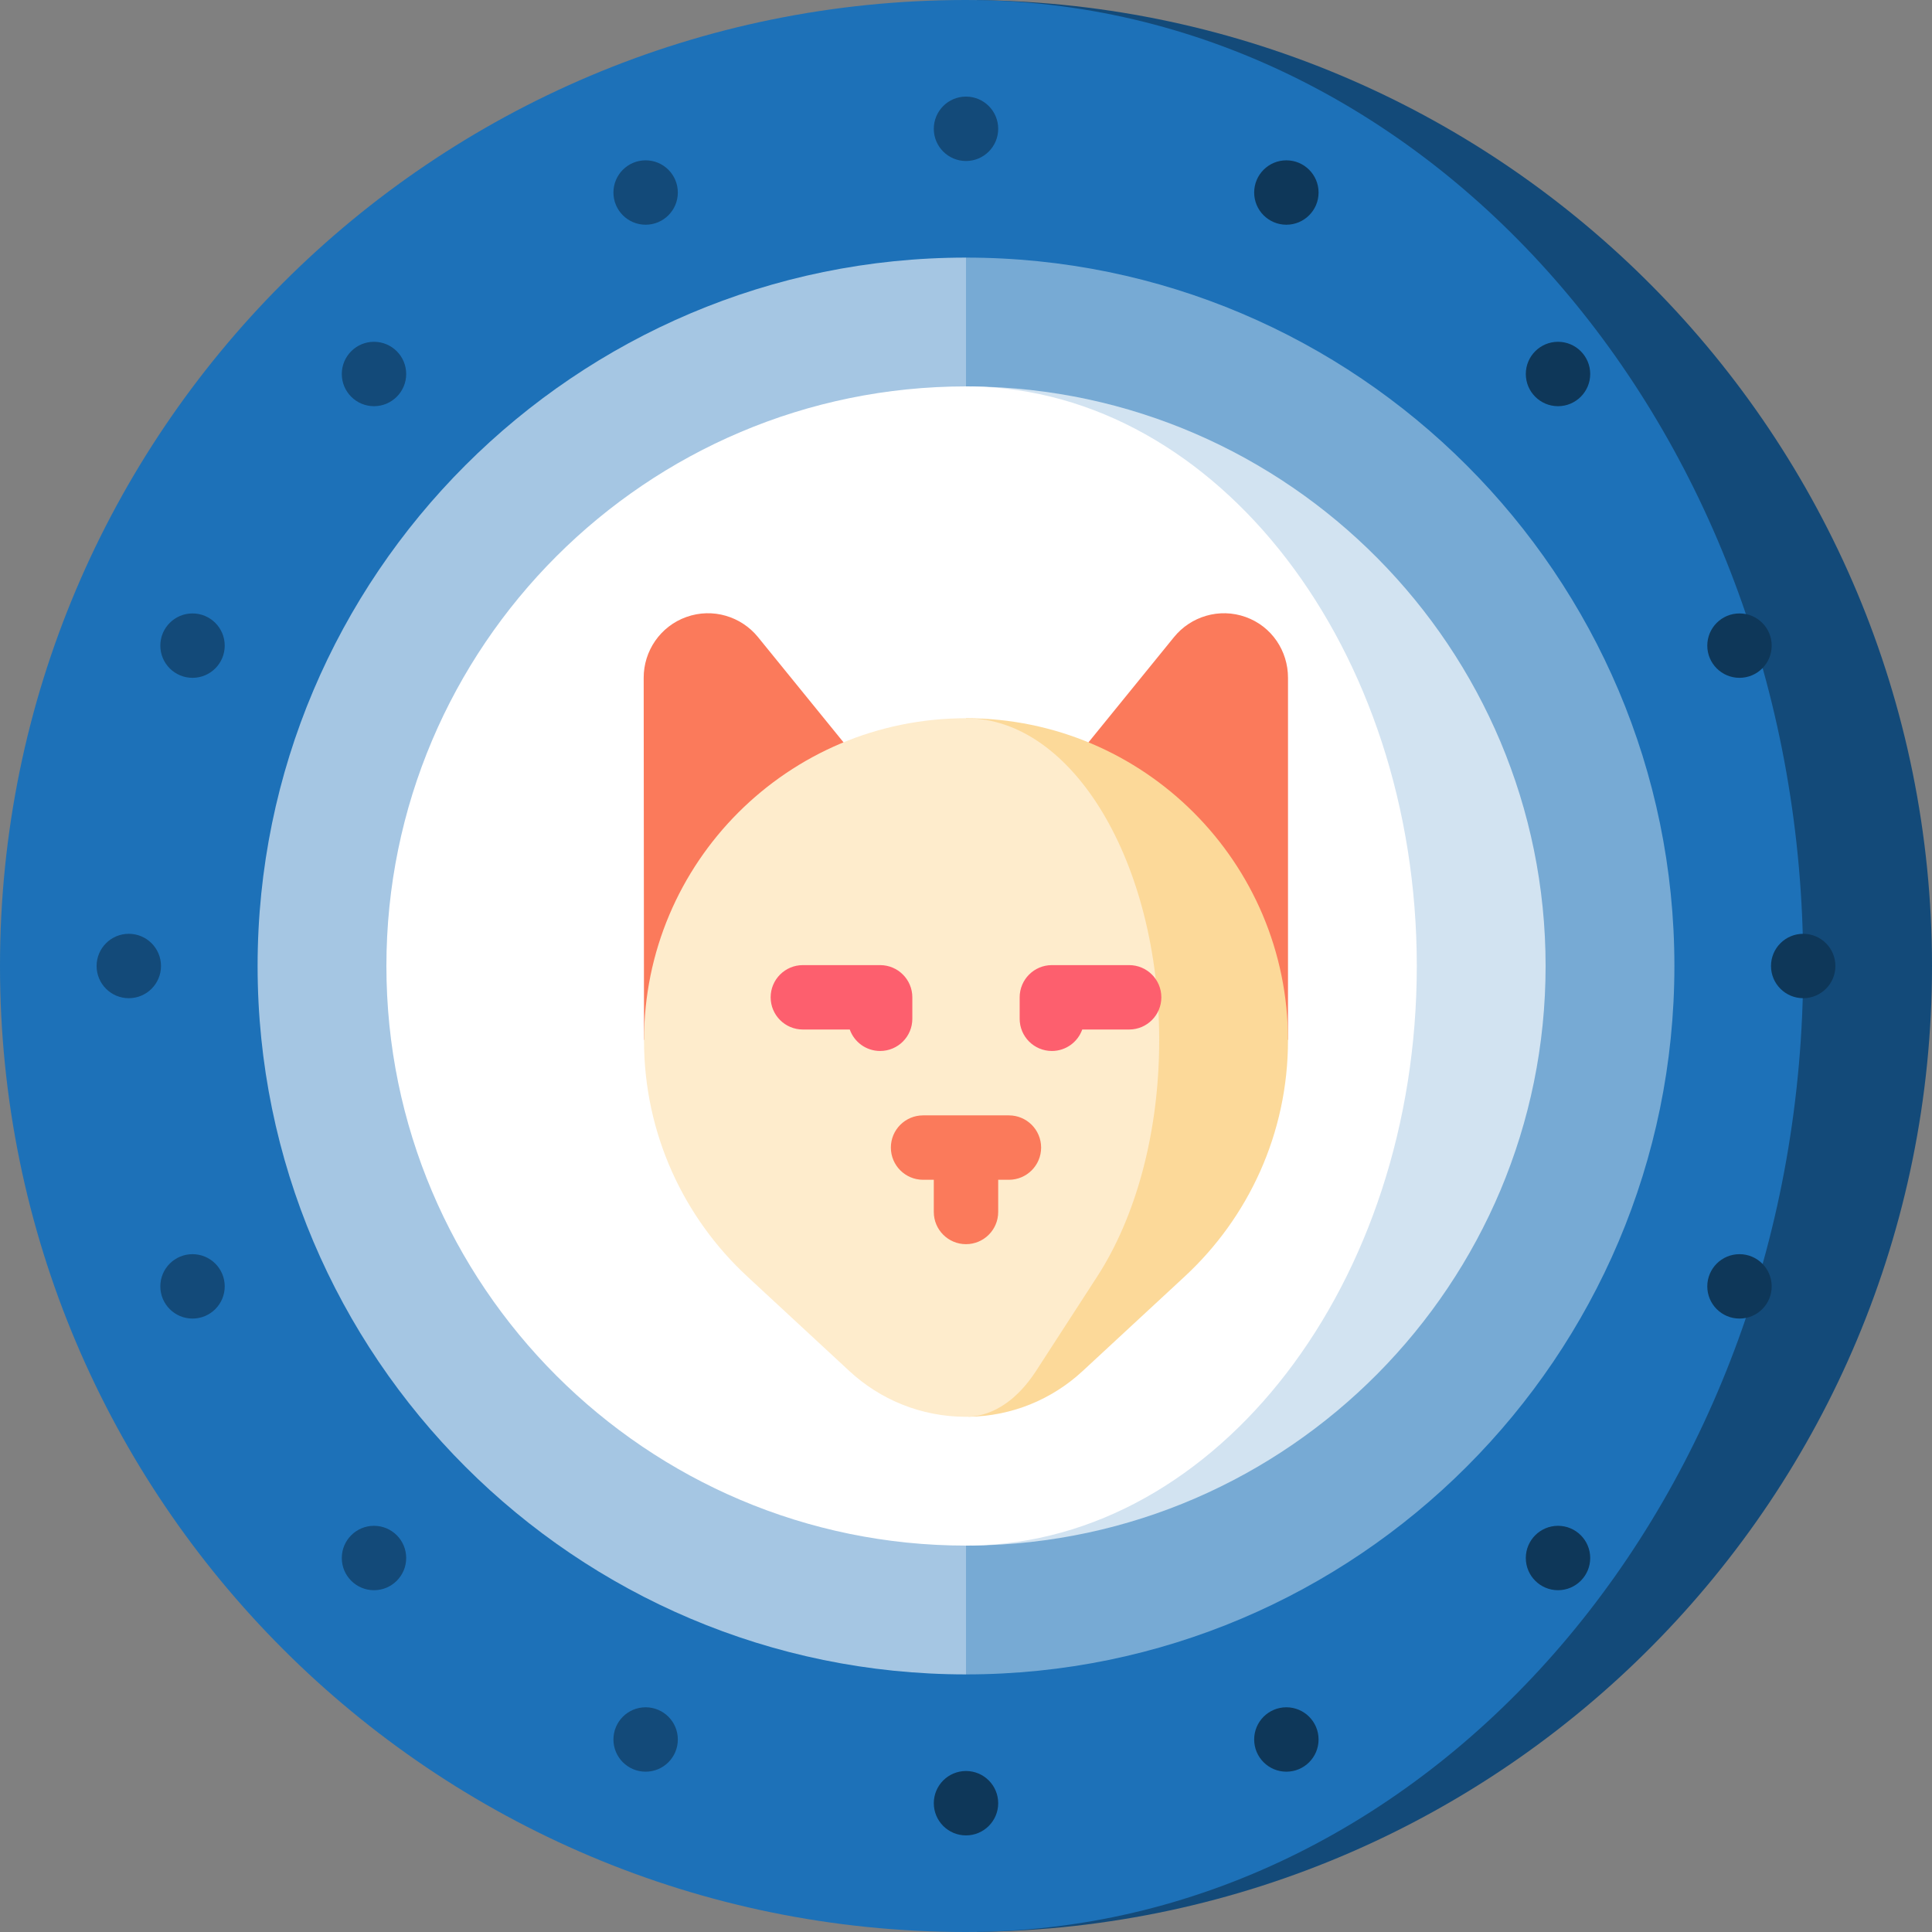 <?xml version="1.0" encoding="iso-8859-1"?>
<!-- Generator: Adobe Illustrator 19.0.0, SVG Export Plug-In . SVG Version: 6.00 Build 0)  -->
<svg xmlns="http://www.w3.org/2000/svg" version="1.1" id="Layer_1" x="0px" y="0px" viewBox="0 0 512 512" style="enable-background:new 0 0 512 512;" xml:space="preserve">
<rect x="0" y="0" width="512" height="512" fill="#808080" stroke="none"/>
<path style="fill:#134A79;" d="M258.867,0.023v511.954C398.928,510.453,512,396.425,512,256S398.928,1.547,258.867,0.023z"/>
<path style="fill:#1D71B8;" d="M258.867,0.023C380.086,1.798,477.867,115.723,477.867,256s-97.781,254.202-218.999,255.977  C257.911,511.989,256.956,512,256,512C114.62,512,0,397.38,0,256S114.62,0,256,0C256.956,0,257.911,0.011,258.867,0.023z"/>
<path style="fill:#77AAD4;" d="M256,68.267L187.733,256L256,443.733c103.516,0,187.733-84.217,187.733-187.733  S359.516,68.267,256,68.267z"/>
<path style="fill:#A5C6E3;" d="M68.267,256c0,103.516,84.217,187.733,187.733,187.733V68.267  C152.484,68.267,68.267,152.484,68.267,256z"/>
<path style="fill:#D2E3F1;" d="M257.547,102.411v307.177C341.538,408.758,409.6,340.184,409.6,256S341.538,103.242,257.547,102.411z  "/>
<path style="fill:#FFFFFF;" d="M257.547,102.411c65.161,1.07,117.919,69.552,117.919,153.589s-52.759,152.519-117.919,153.589  c-0.523,0.011-1.035,0.011-1.547,0.011c-84.696,0-153.6-68.904-153.6-153.6S171.304,102.4,256,102.4  C256.512,102.4,257.024,102.4,257.547,102.411z"/>
<g>
	<path style="fill:#FB7A5B;" d="M200.868,168.829c-4.432-5.452-11.961-7.815-18.958-5.324c-6.996,2.492-11.338,9.082-11.327,16.108   l0.083,96.063l52.882-78.939L200.868,168.829z"/>
	<path style="fill:#FB7A5B;" d="M330.09,163.506c-6.996-2.491-14.526-0.127-18.958,5.324l-22.679,27.909l52.88,78.938v-96.064   C341.345,172.587,337.086,165.996,330.09,163.506z"/>
</g>
<path style="fill:#FCD999;" d="M256,190.339l0.671,185.116c11.674-0.159,22.266-4.722,30.231-12.106l27.045-25.054  c16.839-15.588,27.386-37.865,27.386-62.623C341.333,228.545,303.127,190.339,256,190.339z"/>
<path style="fill:#FEECCC;" d="M307.2,275.672c0,24.758-6.326,47.036-16.43,62.623l-16.225,25.054  c-4.722,7.282-10.98,11.822-17.874,12.106c-0.228,0.011-0.444,0.011-0.671,0.011c-11.935,0-22.79-4.597-30.902-12.117  l-27.045-25.054c-16.839-15.588-27.386-37.865-27.386-62.623c0-47.127,38.207-85.333,85.333-85.333  C284.274,190.339,307.2,228.545,307.2,275.672z"/>
<g>
	<circle style="fill:#134A79;" cx="256" cy="34.133" r="8.533"/>
	<circle style="fill:#134A79;" cx="171.099" cy="51.021" r="8.533"/>
	<circle style="fill:#134A79;" cx="99.112" cy="99.112" r="8.533"/>
	<circle style="fill:#134A79;" cx="51.021" cy="171.099" r="8.533"/>
	<circle style="fill:#134A79;" cx="34.133" cy="256" r="8.533"/>
	<circle style="fill:#134A79;" cx="51.021" cy="340.901" r="8.533"/>
	<circle style="fill:#134A79;" cx="99.112" cy="412.888" r="8.533"/>
	<circle style="fill:#134A79;" cx="171.099" cy="460.982" r="8.533"/>
</g>
<g>
	<circle style="fill:#0E3759;" cx="256" cy="477.867" r="8.533"/>
	<circle style="fill:#0E3759;" cx="340.901" cy="460.982" r="8.533"/>
	<circle style="fill:#0E3759;" cx="412.888" cy="412.888" r="8.533"/>
	<circle style="fill:#0E3759;" cx="460.982" cy="340.901" r="8.533"/>
	<circle style="fill:#0E3759;" cx="477.867" cy="256" r="8.533"/>
	<circle style="fill:#0E3759;" cx="460.982" cy="171.099" r="8.533"/>
	<circle style="fill:#0E3759;" cx="412.888" cy="99.112" r="8.533"/>
	<circle style="fill:#0E3759;" cx="340.901" cy="51.021" r="8.533"/>
</g>
<path style="fill:#FB7A5B;" d="M267.378,295.587h-22.756c-4.713,0-8.533,3.821-8.533,8.533s3.821,8.533,8.533,8.533h2.844v8.533  c0,4.713,3.821,8.533,8.533,8.533c4.713,0,8.533-3.821,8.533-8.533v-8.533h2.844c4.713,0,8.533-3.821,8.533-8.533  S272.09,295.587,267.378,295.587z"/>
<g>
	<path style="fill:#FD5F6E;" d="M233.244,278.52c-3.716,0-6.877-2.375-8.048-5.689h-12.432c-4.713,0-8.533-3.821-8.533-8.533   c0-4.713,3.821-8.533,8.533-8.533h20.48c4.713,0,8.533,3.821,8.533,8.533v5.689C241.778,274.701,237.957,278.52,233.244,278.52z"/>
	<path style="fill:#FD5F6E;" d="M278.756,278.52c-4.713,0-8.533-3.821-8.533-8.533v-5.689c0-4.713,3.821-8.533,8.533-8.533h20.48   c4.713,0,8.533,3.821,8.533,8.533c0,4.713-3.821,8.533-8.533,8.533h-12.432C285.632,276.147,282.472,278.52,278.756,278.52z"/>
</g>
<g>
</g>
<g>
</g>
<g>
</g>
<g>
</g>
<g>
</g>
<g>
</g>
<g>
</g>
<g>
</g>
<g>
</g>
<g>
</g>
<g>
</g>
<g>
</g>
<g>
</g>
<g>
</g>
<g>
</g>
</svg>
